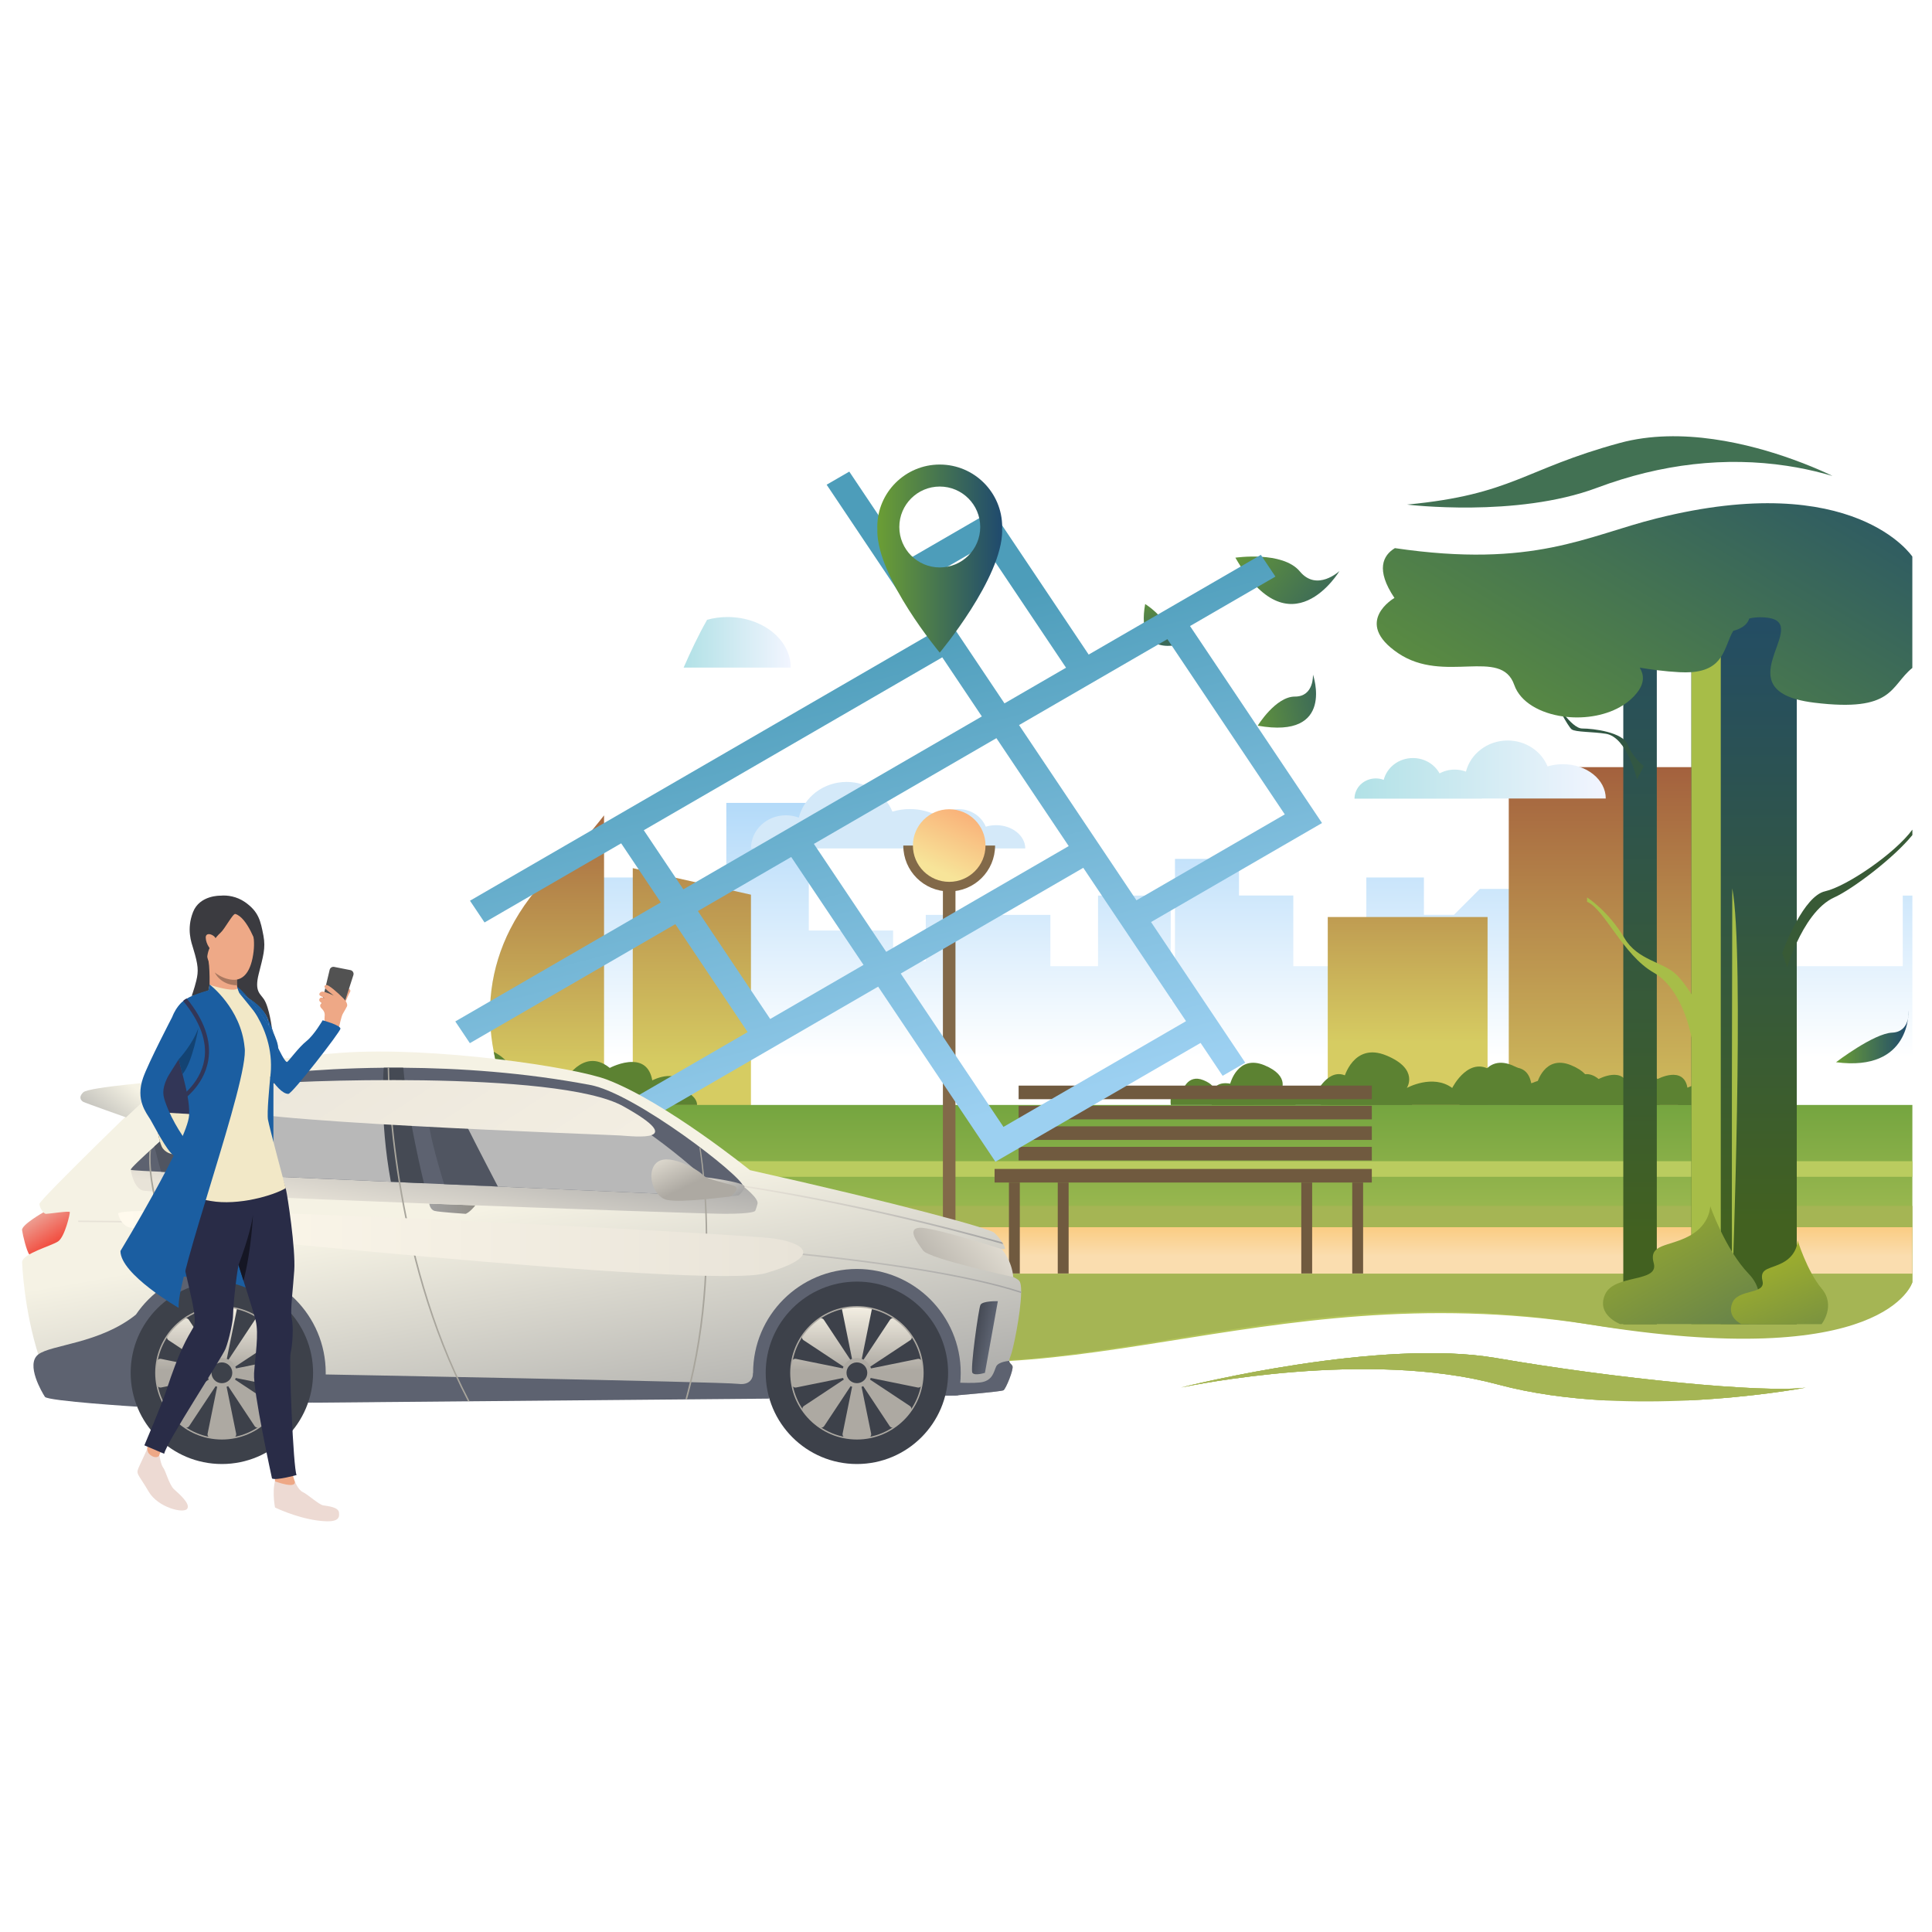 <?xml version="1.0" encoding="utf-8"?>
<!-- Generator: Adobe Illustrator 24.1.1, SVG Export Plug-In . SVG Version: 6.00 Build 0)  -->
<svg version="1.1" id="Слой_1" xmlns="http://www.w3.org/2000/svg" xmlns:xlink="http://www.w3.org/1999/xlink" x="0px" y="0px"
	 viewBox="0 0 512 512" style="enable-background:new 0 0 512 512;" xml:space="preserve">
<style type="text/css">
	.st0{filter:url(#Adobe_OpacityMaskFilter);}
	.st1{filter:url(#Adobe_OpacityMaskFilter_1_);}
	.st2{mask:url(#SVGID_1_);fill:url(#SVGID_2_);}
	.st3{fill:url(#SVGID_3_);}
	.st4{fill:url(#SVGID_4_);}
	.st5{fill:url(#SVGID_5_);}
	.st6{fill:url(#SVGID_6_);}
	.st7{fill:url(#SVGID_7_);}
	.st8{fill:url(#SVGID_8_);}
	.st9{fill:#D4E9F9;}
	.st10{fill:url(#SVGID_9_);}
	.st11{fill:url(#SVGID_10_);}
	.st12{fill:url(#SVGID_11_);}
	.st13{fill:#A5B554;}
	.st14{fill:url(#SVGID_12_);}
	.st15{fill:#BACC5F;}
	.st16{fill:url(#SVGID_13_);}
	.st17{fill:url(#SVGID_14_);}
	.st18{fill:url(#SVGID_15_);}
	.st19{fill:#5C8232;}
	.st20{fill:url(#SVGID_16_);}
	.st21{fill:#826949;}
	.st22{fill:url(#SVGID_17_);}
	.st23{fill:#A7BD48;}
	.st24{fill:#385A36;}
	.st25{fill:#325743;}
	.st26{fill:url(#SVGID_18_);}
	.st27{fill:url(#SVGID_19_);}
	.st28{fill:url(#SVGID_20_);}
	.st29{fill:url(#SVGID_21_);}
	.st30{fill:#705A3F;}
	.st31{fill:url(#SVGID_22_);}
	.st32{filter:url(#Adobe_OpacityMaskFilter_2_);}
	.st33{filter:url(#Adobe_OpacityMaskFilter_3_);}
	.st34{mask:url(#SVGID_23_);fill:url(#SVGID_24_);}
	.st35{fill:url(#SVGID_25_);}
	.st36{fill:url(#SVGID_26_);}
	.st37{fill:#427153;}
	.st38{fill:url(#SVGID_27_);}
	.st39{fill:url(#SVGID_28_);}
	.st40{fill:url(#SVGID_29_);}
	.st41{fill:url(#SVGID_30_);}
	.st42{fill:url(#SVGID_31_);}
	.st43{fill:url(#SVGID_32_);}
	.st44{fill:url(#SVGID_33_);}
	.st45{fill:url(#SVGID_34_);}
	.st46{fill:#5D6270;}
	.st47{fill:url(#SVGID_35_);}
	.st48{fill:url(#SVGID_36_);}
	.st49{fill:#A8A59C;}
	.st50{fill:#B8B8B8;}
	.st51{fill:#454A54;}
	.st52{fill:#505561;}
	.st53{fill:url(#SVGID_37_);}
	.st54{fill:url(#SVGID_38_);}
	.st55{fill:#3D414A;}
	.st56{fill:url(#SVGID_39_);}
	.st57{fill:url(#SVGID_40_);}
	.st58{fill:url(#SVGID_41_);}
	.st59{fill:url(#SVGID_42_);}
	.st60{fill:url(#SVGID_43_);}
	.st61{fill:url(#SVGID_44_);}
	.st62{fill:url(#SVGID_45_);}
	.st63{fill:url(#SVGID_46_);}
	.st64{fill:#ADA9A2;}
	.st65{fill:url(#SVGID_47_);}
	.st66{fill:url(#SVGID_48_);}
	.st67{fill:url(#SVGID_49_);}
	.st68{fill:url(#SVGID_50_);}
	.st69{fill:url(#SVGID_51_);}
	.st70{fill:url(#SVGID_52_);}
	.st71{fill:url(#SVGID_53_);}
	.st72{fill:url(#SVGID_54_);}
	.st73{fill:url(#SVGID_55_);}
	.st74{fill:url(#SVGID_56_);}
	.st75{fill:#3B3B40;}
	.st76{fill:#323657;}
	.st77{fill:#F2E8C7;}
	.st78{fill:#EEA886;}
	.st79{fill:#525252;}
	.st80{fill:#1B5EA1;}
	.st81{fill:#EDDAD3;}
	.st82{fill:#292C47;}
	.st83{fill:#2F4563;}
	.st84{fill:#DBCAC3;}
	.st85{fill:#134373;}
	.st86{fill:#151624;}
	.st87{fill:#EEA987;}
	.st88{fill:#A87860;}
</style>
<g>
	<g>
		<defs>
			<filter id="Adobe_OpacityMaskFilter" filterUnits="userSpaceOnUse" x="129.84" y="212.77" width="376.96" height="108.54">
				<feFlood  style="flood-color:white;flood-opacity:1" result="back"/>
				<feBlend  in="SourceGraphic" in2="back" mode="normal"/>
			</filter>
		</defs>
		<mask maskUnits="userSpaceOnUse" x="129.84" y="212.77" width="376.96" height="108.54" id="SVGID_1_">
			<g class="st0">
				<defs>
					<filter id="Adobe_OpacityMaskFilter_1_" filterUnits="userSpaceOnUse" x="129.84" y="212.77" width="371.21" height="108.54">
						<feFlood  style="flood-color:white;flood-opacity:1" result="back"/>
						<feBlend  in="SourceGraphic" in2="back" mode="normal"/>
					</filter>
				</defs>
				<mask maskUnits="userSpaceOnUse" x="129.84" y="212.77" width="371.21" height="108.54" id="SVGID_1_">
					<g class="st1">
					</g>
				</mask>
				<linearGradient id="SVGID_2_" gradientUnits="userSpaceOnUse" x1="315.449" y1="210.754" x2="315.449" y2="280.233">
					<stop  offset="0" style="stop-color:#FFFFFF"/>
					<stop  offset="1" style="stop-color:#000000"/>
				</linearGradient>
				<path class="st2" d="M501.06,237.32v83.99H155.88c-0.58-0.57-1.16-1.14-1.72-1.72c-2.47-2.5-4.77-5.09-6.9-7.72
					c-1.11-1.36-2.17-2.74-3.18-4.14c-0.12-0.16-0.24-0.32-0.34-0.48c-3.36-4.69-6.18-9.52-8.38-14.43
					c-2.08-4.64-3.61-9.36-4.51-14.08c-2.14-11.01-0.93-22.11,4.39-32.56v9.87h19.35v-23.5h15.26v9.89h7.94l6.87-6.87h7.82v-22.8
					h21.86v33.83h22.34v8.15h8.66v-12.3h33.02v13.61h12.63v-18.73h19.26v27.95h1.13v-37.67h16.97v9.71h14.39v18.73h19.35v-23.5
					h15.26v9.89h7.96l6.87-6.87h7.81v-22.8h21.85v33.83h22.36v8.15h8.66v-12.3h17.39v13.61h28.25v-18.73H501.06z"/>
			</g>
		</mask>
		<linearGradient id="SVGID_3_" gradientUnits="userSpaceOnUse" x1="318.321" y1="210.754" x2="318.321" y2="280.233">
			<stop  offset="0" style="stop-color:#B1D9F9"/>
			<stop  offset="1" style="stop-color:#FFFFFF"/>
		</linearGradient>
		<path class="st3" d="M506.8,237.32v83.99H155.88c-0.58-0.57-1.16-1.14-1.72-1.72c-2.47-2.5-4.77-5.09-6.9-7.72
			c-1.11-1.36-2.17-2.74-3.18-4.14c-0.12-0.16-0.24-0.32-0.34-0.48c-3.36-4.69-6.18-9.52-8.38-14.43
			c-2.08-4.64-3.61-9.36-4.51-14.08c-2.14-11.01-0.93-22.11,4.39-32.56v9.87h19.35v-23.5h15.26v9.89h7.94l6.87-6.87h7.82v-22.8
			h21.86v33.83h22.34v8.15h8.66v-12.3h33.02v13.61h12.63v-18.73h19.26v27.95h1.13v-37.67h16.97v9.71h14.39v18.73h19.35v-23.5h15.26
			v9.89h7.96l6.87-6.87h7.81v-22.8h21.85v33.83h22.36v8.15h8.66v-12.3h17.39v13.61h34v-18.73H506.8z"/>
		<linearGradient id="SVGID_4_" gradientUnits="userSpaceOnUse" x1="434.11" y1="307.375" x2="434.11" y2="187.835">
			<stop  offset="0" style="stop-color:#D6CC62"/>
			<stop  offset="1" style="stop-color:#9C5138"/>
		</linearGradient>
		<rect x="399.84" y="203.3" class="st4" width="68.55" height="103.95"/>
		<linearGradient id="SVGID_5_" gradientUnits="userSpaceOnUse" x1="144.959" y1="285.313" x2="144.959" y2="197.699">
			<stop  offset="0" style="stop-color:#D6CC62"/>
			<stop  offset="1" style="stop-color:#9C5138"/>
		</linearGradient>
		<path class="st5" d="M160.08,216.08v91.17h-16.34c-3.36-4.69-6.18-9.52-8.38-14.43c-2.08-4.64-3.61-9.36-4.51-14.08
			c-2.14-11.01-0.93-22.11,4.39-32.56c2.85-5.59,6.88-11,12.22-16.11C152.42,225.3,156.56,220.64,160.08,216.08z"/>
		<linearGradient id="SVGID_6_" gradientUnits="userSpaceOnUse" x1="183.35" y1="282.237" x2="183.35" y2="182.344">
			<stop  offset="0" style="stop-color:#D6CC62"/>
			<stop  offset="1" style="stop-color:#9C5138"/>
		</linearGradient>
		<polygon class="st6" points="167.69,307.25 199.01,307.25 199.01,237.1 167.69,230.07 		"/>
		<linearGradient id="SVGID_7_" gradientUnits="userSpaceOnUse" x1="373.046" y1="276.308" x2="373.046" y2="191.53">
			<stop  offset="0" style="stop-color:#D6CC62"/>
			<stop  offset="1" style="stop-color:#9C5138"/>
		</linearGradient>
		<rect x="351.87" y="243.02" class="st7" width="42.35" height="64.23"/>
		<g>
			<linearGradient id="SVGID_8_" gradientUnits="userSpaceOnUse" x1="181.176" y1="170.225" x2="209.551" y2="170.225">
				<stop  offset="0" style="stop-color:#B1E1E6"/>
				<stop  offset="1" style="stop-color:#F2F5FF"/>
			</linearGradient>
			<path class="st8" d="M209.55,176.92h-28.38c1.92-4.37,3.9-8.59,6.22-12.67c1.71-0.47,3.54-0.73,5.44-0.73
				C202.07,163.53,209.55,169.52,209.55,176.92z"/>
		</g>
		<path class="st9" d="M263.98,218.68c-0.97,0-1.89,0.14-2.74,0.4c-1.12-2.72-3.91-4.65-7.17-4.65c-2.03,0-3.88,0.75-5.26,1.98
			c-2.15-1.26-4.8-2-7.67-2c-1.63,0-3.2,0.24-4.64,0.68c-1.9-4.61-6.62-7.87-12.14-7.87c-6.14,0-11.28,4.03-12.67,9.46
			c-1.06-0.4-2.22-0.62-3.43-0.62c-5.11,0-9.25,3.94-9.25,8.79h13.54h4.97h10.59h8.07h2.92h8h2.94h4.15h2.11h4.77h10.64
			C271.68,221.45,268.23,218.68,263.98,218.68z"/>
		<linearGradient id="SVGID_9_" gradientUnits="userSpaceOnUse" x1="358.977" y1="203.953" x2="425.547" y2="203.953">
			<stop  offset="0" style="stop-color:#B1E1E6"/>
			<stop  offset="1" style="stop-color:#F2F5FF"/>
		</linearGradient>
		<path class="st10" d="M414.18,202.52c-1.43,0-2.79,0.21-4.05,0.59c-1.66-4.02-5.77-6.87-10.59-6.87c-5.35,0-9.84,3.52-11.05,8.25
			c-0.93-0.35-1.93-0.54-2.99-0.54c-1.45,0-2.82,0.37-4,1.01c-1.33-2.42-3.99-4.07-7.06-4.07c-3.75,0-6.89,2.46-7.74,5.78
			c-0.65-0.24-1.35-0.38-2.09-0.38c-3.12,0-5.65,2.4-5.65,5.37h8.27h3.03h6.47h4.93h11c0-0.01,0-0.02,0-0.04h0.92h9.23h7.03h15.7
			C425.55,206.59,420.46,202.52,414.18,202.52z"/>
		<linearGradient id="SVGID_10_" gradientUnits="userSpaceOnUse" x1="395.787" y1="367.278" x2="395.787" y2="356.124">
			<stop  offset="0" style="stop-color:#B3C45A"/>
			<stop  offset="1" style="stop-color:#639C38"/>
		</linearGradient>
		<path class="st11" d="M478.55,367.73c-0.95,0.18-13.89,2.56-31.01,3.38h-22.21c-9.51-0.51-19.29-1.76-28.38-4.21
			c-34.48-9.31-80.98,0.18-83.93,0.8c3.04-0.77,52.97-13.06,83.5-7.8C427.96,365.31,467.2,369.24,478.55,367.73z"/>
		<linearGradient id="SVGID_11_" gradientUnits="userSpaceOnUse" x1="321.077" y1="340.157" x2="321.077" y2="279.38">
			<stop  offset="0" style="stop-color:#B3C45A"/>
			<stop  offset="1" style="stop-color:#639C38"/>
		</linearGradient>
		<path class="st12" d="M420.59,350.9c-87.36-13.24-141.47,24.23-206.98,4.01c-13.53-4.18-26.17-10.16-37.32-17.39
			c-5.84-3.78-11.27-7.91-16.21-12.3c-1.44-1.28-2.84-2.59-4.2-3.91c-0.58-0.57-1.16-1.14-1.72-1.72c-2.47-2.5-4.77-5.09-6.9-7.72
			c-1.11-1.36-2.17-2.74-3.18-4.14c-0.12-0.16-0.24-0.32-0.34-0.48c-3.36-4.69-6.18-9.52-8.38-14.43H506.8v46.98
			C506.8,339.8,500.11,362.95,420.59,350.9z"/>
		<path class="st13" d="M478.55,367.73c-0.95,0.18-13.89,2.56-31.01,3.38h-22.21c-9.51-0.51-19.29-1.76-28.38-4.21
			c-34.48-9.31-80.98,0.18-83.93,0.8c3.04-0.77,52.97-13.06,83.5-7.8C427.96,365.31,467.2,369.24,478.55,367.73z"/>
		<path class="st13" d="M420.59,350.9c-87.19-14.34-141.47,24.23-206.98,4.01c-13.53-4.18-26.17-10.16-37.32-17.39
			c-5.84-3.78-11.27-7.91-16.21-12.3c-1.44-1.28-2.84-2.59-4.2-3.91c-0.58-0.57-1.16-1.14-1.72-1.72H506.8v20.21
			C506.8,339.8,500.05,363.97,420.59,350.9z"/>
		<linearGradient id="SVGID_12_" gradientUnits="userSpaceOnUse" x1="333.438" y1="332.907" x2="333.438" y2="318.171">
			<stop  offset="0" style="stop-color:#FADDAF"/>
			<stop  offset="1" style="stop-color:#FABD5A"/>
		</linearGradient>
		<path class="st14" d="M506.8,325.22v12.3H176.29c-5.84-3.78-11.27-7.91-16.21-12.3H506.8z"/>
		<path class="st15" d="M506.8,307.73v4.14H147.26c-1.11-1.36-2.17-2.74-3.18-4.14H506.8z"/>
		<linearGradient id="SVGID_13_" gradientUnits="userSpaceOnUse" x1="486.573" y1="274.813" x2="505.799" y2="274.813">
			<stop  offset="0" style="stop-color:#6B9E34"/>
			<stop  offset="0.135" style="stop-color:#61933C"/>
			<stop  offset="1" style="stop-color:#1F4A6E"/>
		</linearGradient>
		<path class="st16" d="M486.57,281.5c0,0,9.97-7.63,14.87-7.84c4.9-0.21,4.33-5.81,4.33-5.81S506.57,284.12,486.57,281.5z"/>
		<linearGradient id="SVGID_14_" gradientUnits="userSpaceOnUse" x1="326.276" y1="139.545" x2="366.135" y2="170.994">
			<stop  offset="0" style="stop-color:#6B9E34"/>
			<stop  offset="0.135" style="stop-color:#61933C"/>
			<stop  offset="1" style="stop-color:#1F4A6E"/>
		</linearGradient>
		<path class="st17" d="M327.39,147.79c0,0,12.52-1.84,17.08,3.64c4.55,5.48,10.51-0.11,10.51-0.11S341.94,173.17,327.39,147.79z"/>
		
			<linearGradient id="SVGID_15_" gradientUnits="userSpaceOnUse" x1="-6724.72" y1="2142.345" x2="-6696.139" y2="2164.896" gradientTransform="matrix(0.642 -0.767 0.767 0.642 3001.229 -6343.02)">
			<stop  offset="0" style="stop-color:#6B9E34"/>
			<stop  offset="0.135" style="stop-color:#61933C"/>
			<stop  offset="1" style="stop-color:#1F4A6E"/>
		</linearGradient>
		<path class="st18" d="M333.31,192.31c0,0,4.75-7.73,9.86-7.71c5.11,0.02,4.78-5.83,4.78-5.83S353.97,195.99,333.31,192.31z"/>
		<path class="st19" d="M184.73,292.82h-49.38c-2.08-4.64-3.61-9.36-4.51-14.08c7.35,3.91,4.4,8.68,4.24,8.92
			c0.32-0.17,7.97-4.26,13.78,0.01c0,0,4.61-9.25,11.21-5.69c0.5,0.27,1.01,0.61,1.53,1.03c0,0,3.1-1.66,6.08-1.58
			c2.31,0.05,4.53,1.16,5.18,4.88c0,0,7.7-4.09,9.19,3.11C182.06,289.42,184.73,290.71,184.73,292.82z"/>
		<path class="st19" d="M321.14,292.82c0,0-1.35-6.72,4.88-5.64c0,0,1.97-7.79,9.04-4.89c7.06,2.91,4.36,6.92,4.36,6.92
			s5.51-3.06,9.66,0c0,0,3.74-7.5,8.93-3.26c0,0,6.86-3.67,7.89,2.31c0,0,5.4-2.87,6.44,2.18c0,0,1.87,0.9,1.87,2.39H321.14z"/>
		<path class="st19" d="M310.29,292.82c0,0-0.84-4.19,3.04-3.51c0,0,1.23-4.85,5.63-3.04s2.72,4.31,2.72,4.31s3.43-1.9,6.01,0
			c0,0,2.33-4.67,5.56-2.03c0,0,4.27-2.28,4.92,1.44c0,0,3.36-1.79,4.01,1.36c0,0,1.16,0.56,1.16,1.48H310.29z"/>
		<path class="st19" d="M350.06,292.82c0,0-1.68-8.37,6.08-7.03c0,0,2.46-9.71,11.25-6.08c8.8,3.62,5.43,8.61,5.43,8.61
			s6.86-3.8,12.03,0c0,0,4.66-9.34,11.12-4.06c0,0,8.54-4.57,9.83,2.88c0,0,6.73-3.57,8.02,2.71c0,0,2.33,1.12,2.33,2.97H350.06z"/>
		<path class="st19" d="M386.79,292.82c0,0-1.35-6.72,4.88-5.64c0,0,1.97-7.79,9.04-4.89c7.06,2.91,4.36,6.92,4.36,6.92
			s5.5-3.06,9.66,0c0,0,3.74-7.5,8.93-3.26c0,0,6.85-3.67,7.89,2.31c0,0,5.4-2.87,6.44,2.18c0,0,1.87,0.9,1.87,2.39H386.79z"/>
		<path class="st19" d="M402.42,292.82c0,0-1.35-6.72,4.88-5.64c0,0,1.97-7.79,9.04-4.89c7.06,2.91,4.36,6.92,4.36,6.92
			s5.51-3.06,9.66,0c0,0,3.74-7.5,8.93-3.26c0,0,6.86-3.67,7.9,2.31c0,0,5.4-2.87,6.44,2.18c0,0,1.87,0.9,1.87,2.39H402.42z"/>
		<path class="st19" d="M444.69,292.82c0,0-0.68-3.36,2.44-2.82c0,0,0.99-3.9,4.52-2.44c3.53,1.45,2.18,3.46,2.18,3.46
			s2.75-1.53,4.83,0c0,0,1.87-3.75,4.47-1.63c0,0,3.43-1.83,3.95,1.16c0,0,2.7-1.43,3.22,1.09c0,0,0.93,0.45,0.93,1.19H444.69z"/>
		<linearGradient id="SVGID_16_" gradientUnits="userSpaceOnUse" x1="434.632" y1="327.572" x2="434.632" y2="127.925">
			<stop  offset="0" style="stop-color:#426120"/>
			<stop  offset="1" style="stop-color:#1F4A6E"/>
		</linearGradient>
		<rect x="430.19" y="140.02" class="st20" width="8.88" height="210.88"/>
		<rect x="249.88" y="216.95" class="st21" width="3.33" height="120.56"/>
		<linearGradient id="SVGID_17_" gradientUnits="userSpaceOnUse" x1="462.195" y1="324.399" x2="462.195" y2="139.975">
			<stop  offset="0" style="stop-color:#426120"/>
			<stop  offset="1" style="stop-color:#1F4A6E"/>
		</linearGradient>
		<rect x="448.24" y="136.4" class="st22" width="27.92" height="214.5"/>
		<rect x="448.24" y="136.4" class="st23" width="7.78" height="214.5"/>
		<path class="st23" d="M448.24,274.91c0,0-2.04-12.62-10.06-17.2s-13-16.82-17.59-18.73v-1.15c0,0,5.57,3.49,9.94,10.83
			c3.45,5.79,10.07,6.24,13.51,9.43c3.44,3.19,7.01,10.2,7.01,10.2L448.24,274.91z"/>
		<path class="st24" d="M506.8,219.86v1.44c-4.92,6.08-15.86,14.34-20.71,16.53c-4.52,2.04-7.86,7.51-9.94,11.98
			c-1.36,2.9-2.17,5.38-2.44,6.24c-0.07,0.21-0.1,0.32-0.1,0.32l-0.11-0.32l-1.2-3.51c0,0,1.52-4.26,3.85-8.44
			c2.04-3.67,4.71-7.28,7.52-7.9C489.28,234.95,502.15,226.22,506.8,219.86z"/>
		<path class="st23" d="M459.07,235.41c0,0-0.26,101.95,0,105.27C459.07,340.67,462.39,252.74,459.07,235.41z"/>
		<path class="st25" d="M433.83,206.57c0,0-2.58-11.18-8.24-12.11c-3.49-0.57-8.06-0.41-9.08-1.17c-1.02-0.76-4.47-7.49-4.47-7.49
			s4.33,7.26,7.26,7.26c2.93,0,10.83,0.96,12.11,4.36c1.28,3.41,4.21,5.58,4.21,5.58L433.83,206.57z"/>
		<linearGradient id="SVGID_18_" gradientUnits="userSpaceOnUse" x1="422.46" y1="303.623" x2="481.745" y2="407.963">
			<stop  offset="0.01" style="stop-color:#B0BD24"/>
			<stop  offset="1" style="stop-color:#1F4A6E"/>
		</linearGradient>
		<path class="st26" d="M453.22,319.62c0,0,0.08,4.84-5.45,7.87c-5.52,3.03-10.97,2.02-9.51,7.26c1.46,5.25-10.43,2.82-12.89,8.27
			c-2.45,5.45,3.99,7.87,3.99,7.87h34.06c0,0,6.21-6.86,0-13.32C457.21,331.12,453.22,319.62,453.22,319.62z"/>
		<linearGradient id="SVGID_19_" gradientUnits="userSpaceOnUse" x1="461.961" y1="323.289" x2="496.641" y2="405.692">
			<stop  offset="0.01" style="stop-color:#B0BD24"/>
			<stop  offset="1" style="stop-color:#1F4A6E"/>
		</linearGradient>
		<path class="st27" d="M476.39,328.7c0,0,0.05,3.44-3.39,5.59c-3.44,2.15-6.83,1.43-5.92,5.16c0.91,3.72-6.49,2.01-8.02,5.87
			c-1.53,3.87,2.48,5.59,2.48,5.59h21.2c0,0,3.87-4.87,0-9.45C478.88,336.86,476.39,328.7,476.39,328.7z"/>
		<linearGradient id="SVGID_20_" gradientUnits="userSpaceOnUse" x1="394.206" y1="233.958" x2="482.027" y2="86.993">
			<stop  offset="0" style="stop-color:#6B9E34"/>
			<stop  offset="0.135" style="stop-color:#61933C"/>
			<stop  offset="1" style="stop-color:#1F4A6E"/>
		</linearGradient>
		<path class="st28" d="M439.07,137.37c-18.5,4.6-32.55,13.31-69.41,7.89c-3.16,1.91-5.15,5.71-0.12,13.2c0,0-11.2,6.42,0.99,14.65
			c12.19,8.23,27.26-1.64,30.76,8.4c1.61,4.61,6.91,7.52,12.94,8.36c0.26,0.04,0.52,0.07,0.78,0.1c5.24,0.57,10.93-0.39,15.17-3.12
			c1.37-0.87,2.59-1.95,3.59-3.2c2.07-2.58,1.95-4.8,0.77-6.72c1.52,0.26,3.03,0.48,4.52,0.67c2.09,0.26,4.12,0.44,6.01,0.54
			c1.16,0.06,2.21,0.05,3.15-0.01c4.23-0.31,6.4-1.89,7.78-3.91c1.5-2.19,2.06-4.9,3.32-7.03c2.21-0.61,3.75-1.63,4.25-3.27
			c1.05-0.28,2.32-0.4,3.88-0.31c13.32,0.74-8.58,16.93,8.69,21.73c1.31,0.36,2.85,0.66,4.65,0.88c21.18,2.6,20.03-4.37,26-9.21
			v-29.5C506.8,147.5,491.45,124.25,439.07,137.37z"/>
		
			<linearGradient id="SVGID_21_" gradientUnits="userSpaceOnUse" x1="3281.022" y1="-4935.379" x2="3301.529" y2="-4919.199" gradientTransform="matrix(0.767 0.642 -0.642 0.767 -5378.469 1833.166)">
			<stop  offset="0" style="stop-color:#6B9E34"/>
			<stop  offset="0.135" style="stop-color:#61933C"/>
			<stop  offset="1" style="stop-color:#1F4A6E"/>
		</linearGradient>
		<path class="st29" d="M303.48,160.07c0,0,5.55,3.41,5.53,7.08c-0.01,3.66,4.18,3.43,4.18,3.43S300.84,174.89,303.48,160.07z"/>
		<g>
			<g>
				
					<rect x="269.95" y="287.7" transform="matrix(-1 -1.224647e-16 1.224647e-16 -1 633.496 578.998)" class="st30" width="93.6" height="3.6"/>
			</g>
			<g>
				
					<rect x="269.95" y="293.05" transform="matrix(-1 -1.224647e-16 1.224647e-16 -1 633.496 589.694)" class="st30" width="93.6" height="3.6"/>
			</g>
			<g>
				
					<rect x="267.38" y="313.38" transform="matrix(-1 -1.224647e-16 1.224647e-16 -1 537.641 650.866)" class="st30" width="2.88" height="24.11"/>
			</g>
			<g>
				
					<rect x="280.31" y="313.38" transform="matrix(-1 -1.224647e-16 1.224647e-16 -1 563.506 650.866)" class="st30" width="2.88" height="24.11"/>
			</g>
			<g>
				
					<rect x="263.58" y="309.77" transform="matrix(-1 -1.224647e-16 1.224647e-16 -1 627.123 623.151)" class="st30" width="99.97" height="3.6"/>
			</g>
			<g>
				
					<rect x="269.95" y="303.93" transform="matrix(-1 -1.224647e-16 1.224647e-16 -1 633.496 611.458)" class="st30" width="93.6" height="3.6"/>
			</g>
			<g>
				
					<rect x="269.95" y="298.49" transform="matrix(-1 -1.224647e-16 1.224647e-16 -1 633.496 600.576)" class="st30" width="93.6" height="3.6"/>
			</g>
			<g>
				
					<rect x="358.35" y="313.38" transform="matrix(-1 -1.224647e-16 1.224647e-16 -1 719.588 650.866)" class="st30" width="2.88" height="24.11"/>
			</g>
			<g>
				
					<rect x="344.85" y="313.38" transform="matrix(-1 -1.224647e-16 1.224647e-16 -1 692.584 650.866)" class="st30" width="2.88" height="24.11"/>
			</g>
		</g>
		<path class="st21" d="M263.71,224.08c0,6.72-5.44,12.16-12.17,12.16c-6.72,0-12.16-5.44-12.16-12.16H263.71z"/>
		<linearGradient id="SVGID_22_" gradientUnits="userSpaceOnUse" x1="248.479" y1="230.59" x2="262.438" y2="200.928">
			<stop  offset="0" style="stop-color:#F7E499"/>
			<stop  offset="1" style="stop-color:#FC835B"/>
		</linearGradient>
		<path class="st31" d="M261.17,224.08c0,5.31-4.31,9.62-9.62,9.62c-5.31,0-9.62-4.31-9.62-9.62c0-5.31,4.31-9.62,9.62-9.62
			C256.86,214.46,261.17,218.76,261.17,224.08z"/>
		<defs>
			<filter id="Adobe_OpacityMaskFilter_2_" filterUnits="userSpaceOnUse" x="116.02" y="124.99" width="234.32" height="201.83">
				<feFlood  style="flood-color:white;flood-opacity:1" result="back"/>
				<feBlend  in="SourceGraphic" in2="back" mode="normal"/>
			</filter>
		</defs>
		<mask maskUnits="userSpaceOnUse" x="116.02" y="124.99" width="234.32" height="201.83" id="SVGID_23_">
			<g class="st32">
				<defs>
					<filter id="Adobe_OpacityMaskFilter_3_" filterUnits="userSpaceOnUse" x="116.02" y="124.99" width="234.32" height="201.83">
						<feFlood  style="flood-color:white;flood-opacity:1" result="back"/>
						<feBlend  in="SourceGraphic" in2="back" mode="normal"/>
					</filter>
				</defs>
				<mask maskUnits="userSpaceOnUse" x="116.02" y="124.99" width="234.32" height="201.83" id="SVGID_23_">
					<g class="st33">
					</g>
				</mask>
				
					<linearGradient id="SVGID_24_" gradientUnits="userSpaceOnUse" x1="1363.434" y1="-669.596" x2="1301.182" y2="-884.113" gradientTransform="matrix(0.974 0.226 -0.211 0.913 -1237.253 565.354)">
					<stop  offset="0" style="stop-color:#000000"/>
					<stop  offset="0.226" style="stop-color:#3A3A3A"/>
					<stop  offset="1" style="stop-color:#FFFFFF"/>
				</linearGradient>
				<path class="st34" d="M315.37,165.91l22.63-13.11l-3.86-5.76l-45.63,26.43l-25.55-38.15l-22.31,12.92l-15.58-23.26l-6,3.47
					l26.79,39.99l-121.31,70.26l3.86,5.76l36.21-20.97l10.49,15.66l-54.45,31.54l3.86,5.76l54.45-31.54l19.16,28.6l-82.1,47.55
					l3.86,5.76l112.83-65.35l31.08,46.4l54.37-31.49l5.84,8.72l6-3.47l-24.97-37.28l45.31-26.24L315.37,165.91z M260.81,144.56
					l21.7,32.39l-16.31,9.45l-21.7-32.39L260.81,144.56z M170.61,220.02l79.1-45.82l10.49,15.66l-79.1,45.82L170.61,220.02z
					 M264.06,195.62l19.16,28.6l-48.37,28.02l-19.16-28.6L264.06,195.62z M204.11,270.04l-19.16-28.6l24.73-14.33l19.16,28.6
					L204.11,270.04z M265.93,298.64L238.7,258l48.38-28.02l27.23,40.64L265.93,298.64z M270.06,192.15l39.31-22.77l31.11,46.44
					l-39.31,22.77L270.06,192.15z"/>
			</g>
		</mask>
		
			<linearGradient id="SVGID_25_" gradientUnits="userSpaceOnUse" x1="267.858" y1="312.119" x2="209.653" y2="111.544" gradientTransform="matrix(0.997 0.014 0.014 0.94 -10.482 45.218)">
			<stop  offset="0.226" style="stop-color:#9CD0F1"/>
			<stop  offset="0.899" style="stop-color:#4D9DBA"/>
		</linearGradient>
		<path class="st35" d="M315.37,165.91l22.63-13.11l-3.86-5.76l-45.63,26.43l-25.55-38.15l-22.31,12.92l-15.58-23.26l-6,3.47
			l26.79,39.99l-121.31,70.26l3.86,5.76l36.21-20.97l10.49,15.66l-54.45,31.54l3.86,5.76l54.45-31.54l19.16,28.6l-82.1,47.55
			l3.86,5.76l112.83-65.35l31.08,46.4l54.37-31.49l5.84,8.72l6-3.47l-24.97-37.28l45.31-26.24L315.37,165.91z M260.81,144.56
			l21.7,32.39l-16.31,9.45l-21.7-32.39L260.81,144.56z M170.61,220.02l79.1-45.82l10.49,15.66l-79.1,45.82L170.61,220.02z
			 M264.06,195.62l19.16,28.6l-48.37,28.02l-19.16-28.6L264.06,195.62z M204.11,270.04l-19.16-28.6l24.73-14.33l19.16,28.6
			L204.11,270.04z M265.93,298.64L238.7,258l48.38-28.02l27.23,40.64L265.93,298.64z M270.06,192.15l39.31-22.77l31.11,46.44
			l-39.31,22.77L270.06,192.15z"/>
		<linearGradient id="SVGID_26_" gradientUnits="userSpaceOnUse" x1="232.497" y1="148.029" x2="265.595" y2="148.029">
			<stop  offset="0" style="stop-color:#6B9E34"/>
			<stop  offset="0.135" style="stop-color:#61933C"/>
			<stop  offset="1" style="stop-color:#1F4A6E"/>
		</linearGradient>
		<path class="st36" d="M265.59,139.66c0-9.14-7.41-16.55-16.55-16.55c-9.14,0-16.55,7.41-16.55,16.55c0,0.32,0.01,0.63,0.03,0.94
			h-0.03c0,12.6,16.55,32.35,16.55,32.35s16.55-19.75,16.55-32.35h-0.03C265.58,140.29,265.59,139.98,265.59,139.66z M249.05,150.38
			c-5.92,0-10.72-4.8-10.72-10.72c0-5.92,4.8-10.72,10.72-10.72s10.72,4.8,10.72,10.72C259.77,145.58,254.97,150.38,249.05,150.38z"
			/>
		<path class="st37" d="M485.62,126.13c-0.67-0.2-1.35-0.38-2.03-0.57c-3.3-0.9-6.66-1.6-10.05-2.11
			c-16.16-2.45-33.22-0.59-50.29,5.81c-21.39,8.02-50.36,4.46-50.36,4.46c28.08-2.67,30.75-9.36,56.37-16.33
			c16.29-4.43,34.65,0.31,45.86,4.36c3.77,1.36,6.73,2.63,8.53,3.45C484.83,125.73,485.52,126.08,485.62,126.13z"/>
		<path class="st13" d="M478.55,367.73c-0.95,0.18-13.89,2.56-31.01,3.38c-6.89,0.34-14.47,0.41-22.21,0
			c-9.51-0.51-19.29-1.76-28.38-4.21c-34.48-9.31-80.98,0.18-83.93,0.8c3.04-0.77,52.97-13.06,83.5-7.8
			C427.96,365.31,467.2,369.24,478.55,367.73z"/>
	</g>
	<g>
		<linearGradient id="SVGID_27_" gradientUnits="userSpaceOnUse" x1="18.863" y1="333.31" x2="7.622" y2="315.231">
			<stop  offset="0" style="stop-color:#C44338"/>
			<stop  offset="0.295" style="stop-color:#F25345"/>
			<stop  offset="1" style="stop-color:#E8E3D8"/>
		</linearGradient>
		<path class="st38" d="M11.49,321.29c0,0-5.83,3.3-5.64,4.71c0.19,1.41,1.22,5.6,1.92,6.45c0.7,0.85,8.66-1.21,10.16-3.64
			c1.5-2.44,6.46-10.31,0.84-9.46C13.16,320.2,11.49,321.29,11.49,321.29z"/>
		<linearGradient id="SVGID_28_" gradientUnits="userSpaceOnUse" x1="148.316" y1="397.315" x2="134.541" y2="319.436">
			<stop  offset="0" style="stop-color:#A1A1A1"/>
			<stop  offset="1" style="stop-color:#F5F2E4"/>
		</linearGradient>
		<path class="st39" d="M267.8,359.4c-0.25,0.57-0.34,0.97-0.33,1.25c0.02,0.69,0.58,0.77,0.85,1.37c0.37,0.84-1.75,6.04-2.37,6.41
			c-0.53,0.32-9.33,1.09-11.99,1.31c-0.48,0.04-0.75,0.06-0.75,0.06s-2.06,0.03-5.79,0.07c-7.68,0.09-22.43,0.26-40.74,0.47
			c-2.05,0.02-4.16,0.05-6.3,0.07c-34.95,0.4-80.56,0.91-115.21,1.26c-3.09,0.03-6.09,0.06-8.99,0.09
			c-23.81,0.23-40.72,0.36-42.29,0.28c-0.42-0.02-0.88-0.04-1.36-0.08c-6.17-0.41-17.06-1.69-18.62-2.3
			c-1.69-0.65-4.4-7.8-4.22-8.74c0.19-0.94,0.66-1.31,0.66-1.31c-4.12-12.74-4.49-25.2-4.49-25.2c0.28-2.25,7.77-4.22,9.55-5.43
			c1.78-1.22,3.18-7.4,3.09-7.77c-0.09-0.37-5.53,0.47-6.28,0.47c-0.75,0-1.69-1.59-1.78-2.62c-0.09-1.03,31.57-31.69,32.69-32.57
			c1.12-0.87,22.86-5.74,47.33-7.49c24.48-1.75,61.83,3.81,70.44,7.12c15.61,5.99,37.84,23.98,37.84,23.98
			c40.22,8.99,63.38,15.43,64.7,16.55c0.77,0.66,1.55,1.63,2.12,2.54c0.11,0.18,0.21,0.35,0.31,0.51c0.25,0.45,0.43,0.87,0.5,1.19
			c0.25,1.06-20.85-4.25-22.35-4.25c-1.5,0,0.87,3.44,1.87,4.62c1,1.19,22.92,5.75,24.35,8.36c0.27,0.49,0.38,1.43,0.38,2.64
			c0,0.12,0,0.25-0.01,0.38C270.52,347.99,268.47,357.84,267.8,359.4z"/>
		<linearGradient id="SVGID_29_" gradientUnits="userSpaceOnUse" x1="272.976" y1="316.651" x2="244.22" y2="342.034">
			<stop  offset="0" style="stop-color:#FFFAED"/>
			<stop  offset="1" style="stop-color:#ADA9A2"/>
		</linearGradient>
		<path class="st40" d="M265.45,331.02c0,0,2.72,3,3.07,7.41c0,0-22.31-4.84-23.88-7.02c-1.56-2.18-4.31-5.71-1.06-6.04
			C246.83,325.03,265.45,331.02,265.45,331.02z"/>
		<linearGradient id="SVGID_30_" gradientUnits="userSpaceOnUse" x1="21.444" y1="302.69" x2="33.809" y2="286.765">
			<stop  offset="0" style="stop-color:#A1A1A1"/>
			<stop  offset="1" style="stop-color:#F5F2E4"/>
		</linearGradient>
		<path class="st41" d="M43.69,286.5c0,0-20.18,1.56-21.62,2.97c-1.44,1.41-0.48,2.25,0,2.53c0.48,0.28,11.33,4.11,11.33,4.11
			L43.69,286.5z"/>
		<linearGradient id="SVGID_31_" gradientUnits="userSpaceOnUse" x1="250.959" y1="352.455" x2="265.012" y2="355.203">
			<stop  offset="0.402" style="stop-color:#3D414A"/>
			<stop  offset="1" style="stop-color:#697080"/>
		</linearGradient>
		<path class="st42" d="M264.44,344.83c0,0-4.12-0.13-4.62,1c-0.5,1.12-2.75,17.1-2.12,17.98c0.62,0.88,3.32,0,3.32,0L264.44,344.83
			z"/>
		<linearGradient id="SVGID_32_" gradientUnits="userSpaceOnUse" x1="113.758" y1="320.325" x2="125.984" y2="320.325">
			<stop  offset="0" style="stop-color:#A1A1A1"/>
			<stop  offset="1" style="stop-color:#918E87"/>
		</linearGradient>
		<path class="st43" d="M113.76,318.97c0,0,0.19,1.63,1.45,1.94c1.26,0.32,8.2,0.77,8.2,0.77s0.96-0.26,2.58-2.25L113.76,318.97z"/>
		<linearGradient id="SVGID_33_" gradientUnits="userSpaceOnUse" x1="47.63" y1="317.615" x2="59.856" y2="317.615">
			<stop  offset="0" style="stop-color:#A1A1A1"/>
			<stop  offset="1" style="stop-color:#918E87"/>
		</linearGradient>
		<path class="st44" d="M47.63,316.26c0,0,0.19,1.62,1.45,1.94c1.26,0.32,8.2,0.76,8.2,0.76s0.96-0.26,2.58-2.25L47.63,316.26z"/>
		<linearGradient id="SVGID_34_" gradientUnits="userSpaceOnUse" x1="120.664" y1="296.184" x2="115.951" y2="325.244">
			<stop  offset="0" style="stop-color:#A1A1A1"/>
			<stop  offset="1" style="stop-color:#E8E3D8"/>
		</linearGradient>
		<path class="st45" d="M196.94,314.36c0,0,4.18,3.19,3.81,4.64c-0.37,1.45-0.62,1.9-0.62,1.9s-0.25,0.78-8.12,0.78
			c-7.87,0-151.87-5.25-154.31-6.21c-2.43-0.95-3.06-5.48-3.06-5.48L196.94,314.36z"/>
		<path class="st46" d="M265.94,368.43c-0.63,0.38-12.74,1.38-12.74,1.38s-2.06,0.03-5.79,0.07l0.98-3.82c0,0,7.87,0.69,11.3,0.31
			c3.44-0.37,3.68-2.93,4.31-4.24c0.63-1.31,3.46-1.48,3.46-1.48c0.02,0.69,0.58,0.77,0.85,1.37
			C268.69,362.86,266.56,368.06,265.94,368.43z"/>
		<path class="st46" d="M86.32,363.81c0,2.74-0.4,5.38-1.15,7.87c-3.09,0.03-6.09,0.06-8.99,0.09c-23.81,0.23-40.72,0.36-42.29,0.28
			c-0.42-0.02-0.88-0.04-1.36-0.08c-0.8-2.58-1.23-5.33-1.23-8.17c0-15.2,12.32-27.51,27.51-27.51
			C74,336.3,86.32,348.61,86.32,363.81z"/>
		<path class="st46" d="M254.6,363.81c0,2.04-0.22,4.03-0.64,5.94c-0.48,0.04-0.75,0.06-0.75,0.06s-2.06,0.03-5.79,0.07
			c-7.68,0.09-22.43,0.26-40.74,0.47c-2.05,0.02-4.16,0.05-6.3,0.07c-0.52-2.12-0.8-4.33-0.8-6.62c0-15.2,12.32-27.51,27.51-27.51
			C242.28,336.3,254.6,348.61,254.6,363.81z"/>
		<path class="st46" d="M36.37,372.79c0,0-23.71-1.48-24.46-2.61c-0.75-1.13-5.17-8.6-1.78-11.23c3.4-2.63,16.25-2.84,25.87-10.54
			L36.37,372.79z"/>
		<path class="st46" d="M199.58,363.81c0,0,0.17,3.47-3.95,2.93c-4.12-0.55-111.28-2.53-111.28-2.53l-1.37,7.51l120.93-1.07
			L199.58,363.81z"/>
		<path class="st46" d="M196.94,314.36c0.39,3.51-8.72,2.56-11.31,2.45c-11.2-0.48-36.77-1.62-63.28-2.79c-0.02,0-0.03,0-0.03,0
			c-0.03,0-53.78-2.39-66.41-2.94c-0.31-0.01-21.21-0.77-21.27-1.08c-0.13-0.7,12.74-11.9,13.28-12.36
			c2.21-1.88,4.48-3.76,6.64-5.45c4.4-3.45,8.34-6.12,10.3-6.5c3.3-0.65,17.45-2.55,36.84-2.73c1.69-0.02,3.43-0.02,5.2,0
			c14.73,0.1,31.98,1.24,49.57,4.58C168.34,289.78,196.63,311.64,196.94,314.36z"/>
		<g>
			<linearGradient id="SVGID_35_" gradientUnits="userSpaceOnUse" x1="145.904" y1="345.017" x2="145.453" y2="321.101">
				<stop  offset="0" style="stop-color:#A1A1A1"/>
				<stop  offset="1" style="stop-color:#E8E3D8"/>
			</linearGradient>
			<path class="st47" d="M270.63,342.29c0,0.12,0,0.25-0.01,0.38c-55.37-17.95-247.95-18.83-249.89-18.83v-0.38
				c0.49,0,49.14,0.19,104,2.59C175.33,328.27,241.71,332.89,270.63,342.29z"/>
		</g>
		<g>
			<linearGradient id="SVGID_36_" gradientUnits="userSpaceOnUse" x1="231.547" y1="330.364" x2="231.23" y2="313.524">
				<stop  offset="0" style="stop-color:#A1A1A1"/>
				<stop  offset="1" style="stop-color:#E8E3D8"/>
			</linearGradient>
			<path class="st48" d="M265.87,329.72c-37.52-10.57-68.66-15.13-68.96-15.17l0.05-0.38c0.31,0.04,31.06,4.45,68.6,15.03
				C265.68,329.38,265.78,329.55,265.87,329.72z"/>
		</g>
		<g>
			<path class="st49" d="M48.53,338.28l-0.35,0.14c-6.08-13.38-7.98-22.56-8.5-27.9c-0.3-3.08-0.14-4.9-0.07-5.51
				c0.14-0.13,0.28-0.26,0.43-0.4c-0.07,0.45-0.29,2.39,0.06,5.9C40.64,315.94,42.55,325.11,48.53,338.28z"/>
		</g>
		<path class="st50" d="M191.35,317.04c-2.13-0.05-22.48-0.95-47.52-2.06c-4.55-0.2-9.26-0.41-14.05-0.63
			c-2.46-0.11-4.95-0.22-7.44-0.33c-0.02,0-0.03,0-0.03,0s-6.87-20.39-3.99-22.76c2.87-2.37,39.92,1.6,39.92,1.6
			C166.21,294.53,186.32,310.76,191.35,317.04z"/>
		<path class="st50" d="M108.01,313.38l-4.44-0.2c-23.14-1.03-44.53-1.97-54.96-2.42c-0.92-0.04-1.75-0.07-2.49-0.1v0
			c-0.75-1.95,14.89-16.33,19.2-18.51c4.31-2.19,36.13-1.64,36.13-1.64S110.16,310.84,108.01,313.38z"/>
		<path class="st51" d="M112.35,313.57C112.35,313.57,112.35,313.57,112.35,313.57l-2.4-0.1l-3.86-0.17l-0.42-0.02l-2.09-0.09
			c-3.12-16.88-1.88-30.23-1.88-30.23c0.34,0,0.69-0.01,1.03-0.01c0.12,0,0.25,0,0.37,0c1.24-0.01,2.51-0.01,3.79,0.01
			C107.72,294.42,112.27,313.28,112.35,313.57z"/>
		<g>
			<path class="st49" d="M124.44,371.34l-0.42,0.01c-10.29-19.68-15.6-41.18-18.35-58.07c-2.72-16.74-2.92-28.94-2.93-30.33
				c0.12,0,0.25,0,0.37,0c0.01,1.37,0.24,13.59,2.98,30.35C108.85,330.19,114.17,351.7,124.44,371.34z"/>
		</g>
		<g>
			<path class="st49" d="M182.07,370.82l-0.42,0c5.75-20.91,5.83-41.27,5.02-53.98c-0.44-6.91-1.15-11.55-1.34-12.77
				c0.11,0.08,0.22,0.17,0.33,0.25c0.17,1,0.91,5.57,1.38,12.53C187.88,329.42,187.87,349.75,182.07,370.82z"/>
		</g>
		<path class="st52" d="M117.7,313.81c0,0-4.88-15.58-3.95-17.7c0.94-2.11,7.93-1.74,10.43,3.26c2.5,5,7.76,15.07,7.76,15.07
			L117.7,313.81z"/>
		<path class="st52" d="M55.9,311.08c-2.8-0.12-5.25-0.23-7.28-0.31c-0.92-0.04-1.75-0.07-2.49-0.1c-1.58-0.06-2.74-0.11-3.43-0.14
			c-0.58-2.04-1.25-4.48-1.78-6.72c2.07-1.89,4.49-4.04,7-6.17c1.05,0.71,1.98,1.68,2.61,2.95
			C51.92,303.38,54.18,307.76,55.9,311.08z"/>
		<linearGradient id="SVGID_37_" gradientUnits="userSpaceOnUse" x1="31.29" y1="329.505" x2="212.865" y2="329.505">
			<stop  offset="0" style="stop-color:#FFFAED"/>
			<stop  offset="1" style="stop-color:#E8E3D8"/>
		</linearGradient>
		<path class="st53" d="M34.64,325.35c0,0,153.01,16.5,168.28,12.05c15.27-4.45,10.44-7.93,2.19-9.18
			c-8.24-1.25-174.79-10.08-173.82-6.54C32.27,325.22,34.64,325.35,34.64,325.35z"/>
		<linearGradient id="SVGID_38_" gradientUnits="userSpaceOnUse" x1="194.605" y1="415.963" x2="79.683" y2="239.572">
			<stop  offset="0" style="stop-color:#FFFAED"/>
			<stop  offset="1" style="stop-color:#E8E3D8"/>
		</linearGradient>
		<path class="st54" d="M59.95,293.17c0,0,4.48-4.95,8.93-5.75c5.1-0.91,78.81-3.99,96.29,5.75c17.49,9.74,3,7.99-0.87,7.74
			C160.43,300.66,56.21,297.03,59.95,293.17z"/>
		<path class="st55" d="M82.97,363.81c0,13.35-10.82,24.17-24.17,24.17c-13.35,0-24.17-10.82-24.17-24.17s10.82-24.17,24.17-24.17
			C72.15,339.64,82.97,350.46,82.97,363.81z"/>
		<g>
			<linearGradient id="SVGID_39_" gradientUnits="userSpaceOnUse" x1="58.805" y1="343.735" x2="58.805" y2="362.867">
				<stop  offset="0" style="stop-color:#FFFAED"/>
				<stop  offset="1" style="stop-color:#ADA9A2"/>
			</linearGradient>
			<path class="st56" d="M62.81,346.78l-2.72,13.4c-0.1,0.5-0.59,0.83-1.1,0.73h0c-0.12-0.02-0.24-0.02-0.36,0h0
				c-0.51,0.1-1-0.23-1.1-0.73l-2.72-13.4c0,0,0,0,0.01-0.01c0,0,0,0,0,0c1.28-0.3,2.62-0.45,3.99-0.45
				C60.18,346.31,61.52,346.47,62.81,346.78C62.8,346.78,62.81,346.78,62.81,346.78z"/>
			<linearGradient id="SVGID_40_" gradientUnits="userSpaceOnUse" x1="58.805" y1="344.119" x2="58.805" y2="363.249">
				<stop  offset="0" style="stop-color:#FFFAED"/>
				<stop  offset="1" style="stop-color:#ADA9A2"/>
			</linearGradient>
			<path class="st57" d="M62.58,379.93c0.1,0.52-0.24,1.02-0.76,1.11c-0.98,0.17-1.99,0.26-3.02,0.26c-1.03,0-2.04-0.09-3.02-0.26
				c-0.52-0.09-0.86-0.6-0.76-1.11l2.5-12.28c0.1-0.51,0.59-0.83,1.1-0.73h0c0.12,0.02,0.24,0.02,0.36,0h0c0.51-0.1,1,0.23,1.1,0.73
				L62.58,379.93z"/>
			<linearGradient id="SVGID_41_" gradientUnits="userSpaceOnUse" x1="69.041" y1="344.553" x2="69.041" y2="363.085">
				<stop  offset="0" style="stop-color:#FFFAED"/>
				<stop  offset="1" style="stop-color:#ADA9A2"/>
			</linearGradient>
			<path class="st58" d="M76.3,363.81c0,1.07-0.1,2.12-0.28,3.14c-0.09,0.52-0.6,0.86-1.11,0.75l-12.37-2.51
				c-0.5-0.1-0.83-0.59-0.73-1.09l0-0.01c0.02-0.12,0.02-0.24,0-0.35l0-0.01c-0.1-0.5,0.23-0.99,0.73-1.09l12.4-2.52
				c0.52-0.1,1.02,0.24,1.11,0.76C76.21,361.83,76.3,362.81,76.3,363.81z"/>
			<linearGradient id="SVGID_42_" gradientUnits="userSpaceOnUse" x1="48.567" y1="344.553" x2="48.567" y2="363.085">
				<stop  offset="0" style="stop-color:#FFFAED"/>
				<stop  offset="1" style="stop-color:#ADA9A2"/>
			</linearGradient>
			<path class="st59" d="M55.81,364.09L55.81,364.09c0.1,0.51-0.23,1-0.73,1.1l-12.37,2.51c-0.52,0.1-1.02-0.24-1.11-0.75
				c-0.19-1.02-0.28-2.07-0.28-3.14c0-1,0.08-1.98,0.25-2.93c0.09-0.52,0.59-0.87,1.11-0.76l12.4,2.52c0.5,0.1,0.83,0.59,0.73,1.1v0
				C55.78,363.85,55.78,363.97,55.81,364.09z"/>
			<linearGradient id="SVGID_43_" gradientUnits="userSpaceOnUse" x1="66.867" y1="344.348" x2="66.867" y2="362.674">
				<stop  offset="0" style="stop-color:#FFFAED"/>
				<stop  offset="1" style="stop-color:#ADA9A2"/>
			</linearGradient>
			<path class="st60" d="M72.93,355.17l-10.59,7.01c-0.43,0.28-1,0.17-1.29-0.25l0-0.01c-0.07-0.1-0.15-0.18-0.25-0.25l-0.01-0.01
				c-0.42-0.29-0.54-0.87-0.26-1.29l7.03-10.61c0.29-0.44,0.89-0.55,1.33-0.25c1.67,1.18,3.13,2.65,4.3,4.33
				C73.49,354.28,73.37,354.88,72.93,355.17z"/>
			<linearGradient id="SVGID_44_" gradientUnits="userSpaceOnUse" x1="50.791" y1="345.197" x2="50.791" y2="363.517">
				<stop  offset="0" style="stop-color:#FFFAED"/>
				<stop  offset="1" style="stop-color:#ADA9A2"/>
			</linearGradient>
			<path class="st61" d="M57.07,367.46l-6.93,10.46c-0.29,0.44-0.89,0.55-1.32,0.25c-1.66-1.16-3.12-2.6-4.29-4.26
				c-0.31-0.43-0.19-1.04,0.25-1.32l10.48-6.94c0.43-0.28,1.01-0.17,1.3,0.26l0,0c0.07,0.1,0.15,0.19,0.26,0.26l0,0
				C57.24,366.45,57.35,367.03,57.07,367.46z"/>
			<linearGradient id="SVGID_45_" gradientUnits="userSpaceOnUse" x1="66.817" y1="345.194" x2="66.817" y2="363.515">
				<stop  offset="0" style="stop-color:#FFFAED"/>
				<stop  offset="1" style="stop-color:#ADA9A2"/>
			</linearGradient>
			<path class="st62" d="M73.08,373.92c-1.17,1.65-2.63,3.09-4.29,4.25c-0.43,0.3-1.03,0.19-1.32-0.25l-6.93-10.46
				c-0.28-0.43-0.17-1.01,0.26-1.3l0,0c0.1-0.07,0.19-0.15,0.25-0.25l0-0.01c0.29-0.42,0.87-0.54,1.29-0.26l10.48,6.95
				C73.27,372.89,73.39,373.49,73.08,373.92z"/>
			<linearGradient id="SVGID_46_" gradientUnits="userSpaceOnUse" x1="50.74" y1="344.348" x2="50.74" y2="362.673">
				<stop  offset="0" style="stop-color:#FFFAED"/>
				<stop  offset="1" style="stop-color:#ADA9A2"/>
			</linearGradient>
			<path class="st63" d="M56.81,361.66L56.81,361.66c-0.1,0.07-0.19,0.16-0.26,0.26h0c-0.29,0.43-0.87,0.54-1.29,0.26l-10.59-7.01
				c-0.44-0.29-0.55-0.89-0.25-1.32c1.17-1.68,2.62-3.15,4.3-4.33c0.43-0.31,1.03-0.19,1.33,0.25l7.03,10.61
				C57.35,360.8,57.24,361.38,56.81,361.66z"/>
		</g>
		<path class="st64" d="M62.72,363.81c0,2.16-1.75,3.91-3.92,3.91c-2.16,0-3.91-1.75-3.91-3.91c0-2.16,1.75-3.91,3.91-3.91
			C60.97,359.89,62.72,361.65,62.72,363.81z"/>
		<g>
			<path class="st64" d="M58.81,381.49c-9.75,0-17.68-7.93-17.68-17.68c0-9.75,7.93-17.68,17.68-17.68
				c9.75,0,17.68,7.93,17.68,17.68C76.49,373.56,68.55,381.49,58.81,381.49z M58.81,346.5c-9.54,0-17.31,7.76-17.31,17.31
				c0,9.54,7.76,17.31,17.31,17.31c9.54,0,17.31-7.76,17.31-17.31C76.11,354.26,68.35,346.5,58.81,346.5z"/>
		</g>
		<path class="st55" d="M251.26,363.81c0,13.35-10.82,24.17-24.17,24.17c-13.35,0-24.17-10.82-24.17-24.17s10.82-24.17,24.17-24.17
			C240.44,339.64,251.26,350.46,251.26,363.81z"/>
		<g>
			<linearGradient id="SVGID_47_" gradientUnits="userSpaceOnUse" x1="227.089" y1="343.735" x2="227.089" y2="362.867">
				<stop  offset="0" style="stop-color:#FFFAED"/>
				<stop  offset="1" style="stop-color:#ADA9A2"/>
			</linearGradient>
			<path class="st65" d="M231.09,346.78l-2.72,13.4c-0.1,0.5-0.59,0.83-1.1,0.73h0c-0.12-0.02-0.24-0.02-0.36,0h0
				c-0.5,0.1-1-0.23-1.1-0.73l-2.72-13.4c0,0,0,0,0.01-0.01c0,0,0,0,0,0c1.28-0.3,2.62-0.45,3.99-0.45
				C228.46,346.31,229.8,346.47,231.09,346.78C231.09,346.78,231.09,346.78,231.09,346.78z"/>
			<linearGradient id="SVGID_48_" gradientUnits="userSpaceOnUse" x1="227.089" y1="344.119" x2="227.089" y2="363.249">
				<stop  offset="0" style="stop-color:#FFFAED"/>
				<stop  offset="1" style="stop-color:#ADA9A2"/>
			</linearGradient>
			<path class="st66" d="M230.86,379.93c0.1,0.52-0.24,1.02-0.76,1.11c-0.98,0.17-1.99,0.26-3.02,0.26c-1.03,0-2.04-0.09-3.02-0.26
				c-0.52-0.09-0.86-0.6-0.76-1.11l2.49-12.28c0.1-0.51,0.59-0.83,1.1-0.73h0c0.12,0.02,0.24,0.02,0.36,0h0
				c0.51-0.1,1,0.23,1.1,0.73L230.86,379.93z"/>
			<linearGradient id="SVGID_49_" gradientUnits="userSpaceOnUse" x1="237.325" y1="344.553" x2="237.325" y2="363.085">
				<stop  offset="0" style="stop-color:#FFFAED"/>
				<stop  offset="1" style="stop-color:#ADA9A2"/>
			</linearGradient>
			<path class="st67" d="M244.58,363.81c0,1.07-0.1,2.12-0.28,3.14c-0.09,0.52-0.6,0.86-1.11,0.75l-12.37-2.51
				c-0.5-0.1-0.83-0.59-0.73-1.09l0-0.01c0.02-0.12,0.02-0.24,0-0.35l0-0.01c-0.1-0.5,0.23-0.99,0.73-1.09l12.4-2.52
				c0.52-0.1,1.02,0.24,1.11,0.76C244.5,361.83,244.58,362.81,244.58,363.81z"/>
			<linearGradient id="SVGID_50_" gradientUnits="userSpaceOnUse" x1="216.851" y1="344.553" x2="216.851" y2="363.085">
				<stop  offset="0" style="stop-color:#FFFAED"/>
				<stop  offset="1" style="stop-color:#ADA9A2"/>
			</linearGradient>
			<path class="st68" d="M224.09,364.09L224.09,364.09c0.1,0.51-0.23,1-0.73,1.1l-12.37,2.51c-0.52,0.1-1.02-0.24-1.11-0.75
				c-0.18-1.02-0.28-2.07-0.28-3.14c0-1,0.08-1.98,0.25-2.93c0.09-0.52,0.59-0.87,1.11-0.76l12.4,2.52c0.5,0.1,0.83,0.59,0.73,1.1v0
				C224.07,363.85,224.07,363.97,224.09,364.09z"/>
			<linearGradient id="SVGID_51_" gradientUnits="userSpaceOnUse" x1="235.152" y1="344.348" x2="235.152" y2="362.674">
				<stop  offset="0" style="stop-color:#FFFAED"/>
				<stop  offset="1" style="stop-color:#ADA9A2"/>
			</linearGradient>
			<path class="st69" d="M241.22,355.17l-10.59,7.01c-0.43,0.28-1,0.17-1.29-0.25l0-0.01c-0.07-0.1-0.15-0.18-0.25-0.25l-0.01-0.01
				c-0.42-0.29-0.54-0.87-0.26-1.29l7.03-10.61c0.29-0.44,0.89-0.55,1.33-0.25c1.67,1.18,3.13,2.65,4.3,4.33
				C241.77,354.28,241.66,354.88,241.22,355.17z"/>
			<linearGradient id="SVGID_52_" gradientUnits="userSpaceOnUse" x1="219.075" y1="345.197" x2="219.075" y2="363.517">
				<stop  offset="0" style="stop-color:#FFFAED"/>
				<stop  offset="1" style="stop-color:#ADA9A2"/>
			</linearGradient>
			<path class="st70" d="M225.35,367.46l-6.93,10.46c-0.29,0.44-0.89,0.55-1.32,0.25c-1.66-1.16-3.12-2.6-4.29-4.26
				c-0.31-0.43-0.19-1.04,0.25-1.32l10.48-6.94c0.43-0.28,1.01-0.17,1.3,0.26l0,0c0.07,0.1,0.15,0.19,0.26,0.26l0,0
				C225.52,366.45,225.64,367.03,225.35,367.46z"/>
			<linearGradient id="SVGID_53_" gradientUnits="userSpaceOnUse" x1="235.101" y1="345.194" x2="235.101" y2="363.515">
				<stop  offset="0" style="stop-color:#FFFAED"/>
				<stop  offset="1" style="stop-color:#ADA9A2"/>
			</linearGradient>
			<path class="st71" d="M241.37,373.92c-1.17,1.65-2.63,3.09-4.29,4.25c-0.43,0.3-1.03,0.19-1.32-0.25l-6.93-10.46
				c-0.28-0.43-0.17-1.01,0.26-1.3l0,0c0.1-0.07,0.19-0.15,0.25-0.25l0-0.01c0.29-0.42,0.87-0.54,1.29-0.26l10.48,6.95
				C241.56,372.89,241.67,373.49,241.37,373.92z"/>
			<linearGradient id="SVGID_54_" gradientUnits="userSpaceOnUse" x1="219.025" y1="344.348" x2="219.025" y2="362.673">
				<stop  offset="0" style="stop-color:#FFFAED"/>
				<stop  offset="1" style="stop-color:#ADA9A2"/>
			</linearGradient>
			<path class="st72" d="M225.1,361.66L225.1,361.66c-0.11,0.07-0.19,0.16-0.26,0.26h0c-0.29,0.43-0.87,0.54-1.29,0.26l-10.59-7.01
				c-0.44-0.29-0.55-0.89-0.25-1.32c1.17-1.68,2.62-3.15,4.3-4.33c0.43-0.31,1.03-0.19,1.33,0.25l7.03,10.61
				C225.64,360.8,225.52,361.38,225.1,361.66z"/>
		</g>
		<path class="st64" d="M231,363.81c0,2.16-1.75,3.91-3.91,3.91c-2.16,0-3.91-1.75-3.91-3.91c0-2.16,1.75-3.91,3.91-3.91
			C229.25,359.89,231,361.65,231,363.81z"/>
		<g>
			<path class="st64" d="M227.09,381.49c-9.75,0-17.68-7.93-17.68-17.68c0-9.75,7.93-17.68,17.68-17.68s17.68,7.93,17.68,17.68
				C244.77,373.56,236.84,381.49,227.09,381.49z M227.09,346.5c-9.54,0-17.31,7.76-17.31,17.31c0,9.54,7.76,17.31,17.31,17.31
				c9.54,0,17.31-7.76,17.31-17.31C244.39,354.26,236.63,346.5,227.09,346.5z"/>
		</g>
		<linearGradient id="SVGID_55_" gradientUnits="userSpaceOnUse" x1="195.175" y1="318.035" x2="188.493" y2="308.667">
			<stop  offset="0" style="stop-color:#A1A1A1"/>
			<stop  offset="1" style="stop-color:#E8E3D8"/>
		</linearGradient>
		<path class="st73" d="M187.25,312.02c0,0,10.28,1.27,10.06,2.49c-0.22,1.22-1.54,2.27-1.54,2.27s-0.72,0.12-4.05,0.5
			C188.38,317.67,187.25,312.02,187.25,312.02z"/>
		<linearGradient id="SVGID_56_" gradientUnits="userSpaceOnUse" x1="176.584" y1="298.743" x2="183.702" y2="313.635">
			<stop  offset="0" style="stop-color:#FFFAED"/>
			<stop  offset="1" style="stop-color:#ADA9A2"/>
		</linearGradient>
		<path class="st74" d="M193.61,317.04c0,0,2.92-2.12,0.87-2.81c-2.05-0.69-7.36-1.75-8.24-2.87c-0.88-1.12-8.5-5.74-11.87-3.5
			c-3.37,2.25-1.5,9.24,2.37,10.12C180.63,318.85,193.61,317.04,193.61,317.04z"/>
		<path class="st55" d="M61.56,363.81c0,1.52-1.23,2.75-2.76,2.75s-2.75-1.23-2.75-2.75c0-1.52,1.23-2.76,2.75-2.76
			S61.56,362.29,61.56,363.81z"/>
		<path class="st55" d="M229.84,363.81c0,1.52-1.23,2.75-2.75,2.75c-1.52,0-2.76-1.23-2.76-2.75c0-1.52,1.23-2.76,2.76-2.76
			C228.61,361.05,229.84,362.29,229.84,363.81z"/>
	</g>
	<g>
		<g>
			<g>
				<path class="st75" d="M58.47,237.36c0,0-5.55-0.19-7.32,4.36c-1.77,4.55-0.43,8.04,0.07,9.7c1.32,4.33,1.43,5.9,0.79,8.51
					c-0.57,2.32-1.09,3.51-1.74,5.68c-0.65,2.16,0.44,1.92,0.53,2.08c0.09,0.16,21.24,4.71,21.24,4.71s-0.67-5.41-2.07-7.55
					c-1.03-1.57-2.57-2.1-1.41-6.74c1.16-4.64,1.89-6.79,1.25-10.16c-0.75-3.9-1.23-6.33-4.89-8.89
					C62.7,237.53,60.22,237.19,58.47,237.36z"/>
			</g>
		</g>
		<g>
			<path class="st76" d="M52.22,295.35c-0.18,3.19-0.87,6.55-2.32,10c0,0-4.54,1.88-6.73-0.97c-0.86-1.12-1.61-4.88-1.93-9.68
				c-0.49-7.39,1.69-17.95,4.45-24.38C45.69,270.32,52.99,281.56,52.22,295.35z"/>
		</g>
		<g>
			<path class="st77" d="M52.22,295.35c-0.18,3.19-0.87,6.55-2.32,10c0,0-4.54,1.88-6.73-0.97c-0.86-1.12-1.61-4.88-1.93-9.68
				L52.22,295.35z"/>
		</g>
		<g>
			<g>
				<path class="st78" d="M91.64,265.34c0,0,0.84-2.06,1.16-2.53c0.31-0.47-0.66-1.49-1.27-0.27c-0.61,1.22-0.98,2.01-0.98,2.01
					L91.64,265.34z"/>
			</g>
		</g>
		<g>
			<g>
				<path class="st79" d="M90.79,267.28l2.86-8.87c0.19-0.58-0.18-1.2-0.78-1.32l-4.31-0.85c-0.54-0.11-1.07,0.23-1.2,0.77
					l-2.17,9.11c-0.14,0.58,0.24,1.15,0.83,1.25l3.62,0.61C90.14,268.06,90.63,267.76,90.79,267.28z"/>
			</g>
		</g>
		<g>
			<g>
				<path class="st78" d="M91.96,266.68c0,0,0.36-0.77-0.9-2.05c-1.67-1.71-4.01-3.68-4.57-3.6c-0.8,0.12-0.64,0.75,0.48,1.64
					c1.13,0.89,1.5,1.18,1.5,1.18s-2.42-1.16-3.09-1.06c-0.67,0.09-0.96,0.77-0.59,1.04c0.37,0.26,1.31,0.69,1.31,0.69
					s-1.08-0.35-1.34,0.04c-0.19,0.29-0.4,0.72,0.54,1.28c0,0-0.96,0.51-0.11,1.37c0.85,0.86,0.95,1.38,0.82,2.5
					c-0.13,1.12,0.58,2.89,0.58,2.89l3.26-0.36c0,0,0.6-2.93,1.02-3.61C91.31,267.94,91.96,266.68,91.96,266.68z"/>
			</g>
		</g>
		<g>
			<path class="st80" d="M71.4,285.31c1.49,2.24,3.45,4.6,5.02,4.58c1.02-0.01,13.8-16.47,13.8-17.29
				c-0.01-0.93-4.71-2.22-4.71-2.22s-2.24,3.89-4.3,5.53c-2.06,1.64-4.57,5.14-5.09,5.5c-0.52,0.36-2.39-3.66-2.39-3.66
				c-0.62-1.94-1.38-5.36-3.18-8.54c-1.8-3.18-5.84-4.55-5.84-4.55c-7.87,3.53,4.39,16.77,4.39,16.77S70.68,284.29,71.4,285.31z"/>
		</g>
		<g>
			<g>
				<path class="st80" d="M62.86,261.46c0,0,6.19,4.46,8.25,15.09c0,0-5.81-11.37-7.7-13.4C63.41,263.16,62.61,262.39,62.86,261.46z
					"/>
			</g>
		</g>
		<g>
			<g>
				<path class="st80" d="M72.49,279.28c0,0-0.08,24.67,0,30.37c0.08,5.69-7.21-13.67-7.21-13.67S69.17,283.9,72.49,279.28z"/>
			</g>
		</g>
		<g>
			<g>
				<path class="st80" d="M40.06,338.56c0,0,17.66-1.93,28.46,4.27c10.8,6.2-10.09-18.35-10.09-18.35S40.3,331.61,40.06,338.56z"/>
			</g>
		</g>
		<g>
			<g>
				<g>
					<path class="st81" d="M78.02,392.34c0,0,0.93,2.49,2.23,3.08c1.3,0.59,4.24,3.32,5.42,3.52c1.18,0.2,4.02,0.42,4.17,1.92
						c0.16,1.5-0.15,2.85-5.86,2.07c-5.71-0.79-11.1-3.43-11.1-3.43s-1.15-5.79,0.7-8.64C75.45,387.99,78.02,392.34,78.02,392.34z"
						/>
				</g>
			</g>
		</g>
		<g>
			<g>
				<path class="st78" d="M78.02,392.34l-1.07-3.57h-4.08v3.8C72.87,392.57,79.04,394.89,78.02,392.34z"/>
			</g>
		</g>
		<g>
			<g>
				<g>
					<path class="st81" d="M42.23,385.62c0,0,0.4,2.58,1.04,3.36c0.63,0.78,1.55,4.49,2.84,5.68c1.29,1.19,4.46,3.85,3.49,5.19
						c-0.97,1.34-7.75-0.38-10.17-4.51c-2.42-4.13-3.25-4.6-2.94-5.72c0.31-1.12,2.61-5.43,2.55-5.96
						C38.98,383.14,42.23,385.62,42.23,385.62z"/>
				</g>
			</g>
		</g>
		<g>
			<g>
				<path class="st78" d="M43.22,383.76c-0.04,0-0.82,1.17-0.99,1.85c-0.17,0.68-1.67,0.96-2.87-0.53c0,0-0.37-0.54-0.32-1.42
					c0.05-0.89,1.07-2.98,1.07-2.98L43.22,383.76z"/>
			</g>
		</g>
		<g>
			<g>
				<g>
					<path class="st82" d="M60.1,325.12c0.21,1.03,1.58,5.33,3.1,10.12c0,0,0,0,0,0c0.44,1.37,0.89,2.78,1.33,4.17
						c0.96,3.02,1.88,5.91,2.5,7.99c0.34,1.13,0.6,2.03,0.73,2.57c0.88,3.59-0.11,9.23-0.43,13.95c-0.32,4.71,4.76,27.9,4.76,27.9
						c1.2,0.56,6.51-0.92,6.51-0.92c-0.88-1.68-2.06-30.54-1.58-32.38c0.48-1.84,0.8-6.95,0.32-8.95c-0.1-0.41-0.15-0.95-0.16-1.6
						c-0.04-2.52,0.48-6.69,0.8-11.26c0.4-5.75-1.84-20.05-2.16-21.33c-0.03-0.12-0.08-0.28-0.14-0.49c-0.59-2.01-2.48-7.7-2.48-7.7
						c-3.84-1.14-6.74-1.35-8.89-0.91c-2.86,0.58-4.43,2.3-5.22,4.48C57.22,315.96,59.82,323.79,60.1,325.12z"/>
				</g>
			</g>
		</g>
		<g>
			<g>
				<g>
					<path class="st82" d="M38.26,383.03l5.25,2.23c0.66-3.19,15.31-25.39,16.27-27.86c0.96-2.48,1.99-7.27,1.99-9.03
						c0-0.31,0.02-0.84,0.07-1.53c0.17-2.66,0.66-7.69,1.36-11.6c0.13-0.73,0.27-1.42,0.41-2.05c0.77-3.37,0.91-14.89,0.92-21.67
						c0-3.01-0.02-5.09-0.02-5.09s-0.07-0.05-0.19-0.15c-1.46-1.1-10.8-7.82-14.06-1.54c-0.86,1.66-1.42,3.44-1.76,5.3
						c-1.04,5.69-1.82,12.98-0.98,18.82c0.72,5,2.28,10.65,3.35,15.8c0.58,2.81,1.09,5.84,0.44,6.98c-1.84,3.2-3.63,5.9-7.35,17.17
						C42.75,372.49,38.26,383.03,38.26,383.03z"/>
				</g>
			</g>
		</g>
		<g>
			<g>
				<g>
					<path class="st77" d="M51.75,294.89c-0.85,3.41-5.19,20.43-5.08,21.44c0.04,0.38,4.8,1.18,9.17,1.94
						c7.27,1.28,16.65-1.44,19.86-3.39c0,0,0,0,0,0c-0.07-0.25-4.36-16.29-4.68-18.14c-0.32-1.86,0.39-8.85,0.55-10.82
						c0.06-0.73,0.37-1.78,0.74-2.9v0c0.62-1.91,1.39-4.04,1.35-5.29c-0.03-0.94-0.27-1.83-0.65-2.72l0,0
						c-0.43-1.01-1.06-2.04-1.79-3.18c-0.43-0.67-0.88-1.34-1.33-2c-1.46-2.15-2.93-4.1-3.65-4.77c-0.53-0.5-1.04-0.88-1.47-1.17
						c0,0,0,0,0,0c-0.63-0.42-1.12-0.65-1.36-0.74c0,0,0,0,0,0c-0.1-0.04-0.15-0.06-0.15-0.06l-6.34-1.01c0,0-0.68,0.24-1.63,0.57
						c-1.17,0.4-2.76,0.92-4.03,1.25c0,0,0,0,0,0c-0.2,0.05-0.38,0.1-0.56,0.14c0,0-1.08,0.4-2.23,1.69
						c-1.09,1.23-2.24,3.24-2.27,7.34c-0.03,3.61,4.12,12.23,4.76,14.89C51.59,290.63,52.6,291.48,51.75,294.89z"/>
				</g>
			</g>
		</g>
		<g>
			<g>
				<g>
					<path class="st81" d="M64.77,263.9l3.67,5.79l3.39,5.34c-0.01-0.03-0.23-0.84-0.62-3.18c-0.07-0.45-0.15-0.94-0.23-1.5
						c-0.02-0.17-0.06-0.33-0.11-0.49v0C69.42,266.5,64.93,263.98,64.77,263.9C64.77,263.9,64.77,263.9,64.77,263.9z"/>
				</g>
			</g>
		</g>
		<g>
			<g>
				<g>
					<path class="st78" d="M55.53,262.78c0,0,0.18-7.51-0.46-8.71c-0.64-1.21,7.74,5.02,7.74,5.02s-0.03,0.29-0.04,0.51
						c0,0.04,0,0.08-0.01,0.11c-0.02,0.7-0.01,0.81,0.05,1.41c0.01,0.07,0.02,0.15,0.03,0.24c0.1,0.97,0.36,2.03,0.78,2.9
						C64.55,266.19,55.53,262.78,55.53,262.78z"/>
				</g>
			</g>
		</g>
		<g>
			<g>
				<path class="st80" d="M70.86,269.81L70.86,269.81c0,0,0.2,0.41,0.36,2.04l-1.33-2c0,0-2.37-3.4-3.19-4.29
					c-0.81-0.88-1.93-1.66-1.93-1.66S69.44,266.14,70.86,269.81z"/>
			</g>
		</g>
		<g>
			<g>
				<path class="st78" d="M63.26,263.1c0,0,4.25,6.53,2.81,7.1c-1.44,0.57-9.22-0.76-12.53-6.97
					C53.53,263.24,58.48,260.7,63.26,263.1z"/>
			</g>
		</g>
		<g>
			<g>
				<path class="st83" d="M71.56,286.04c0.01-0.09,0.02-0.14,0.02-0.15c0,0.01,0,0.02-0.01,0.04
					C71.56,285.96,71.56,285.99,71.56,286.04z"/>
			</g>
		</g>
		<g>
			<g>
				<path class="st81" d="M53.2,274.52c0,0-5.41-1.93-7.1-2.06c0,0,1.26-9.64,6.85-8.67C58.55,264.76,53.2,274.52,53.2,274.52z"/>
			</g>
		</g>
		<g>
			<g>
				<path class="st77" d="M62.92,261.92c0,0-0.33,1.24-7.37-0.92l-0.33,1.6c0,0-0.93,0.14-3.47,1.18c0,0,12.69,11.96,14.61,7.08
					c1.92-4.88-2.96-7.7-2.96-7.7L62.92,261.92z"/>
			</g>
		</g>
		<g>
			<g>
				<path class="st80" d="M63.41,263.16l9.6,11.87c-0.43-1.01-1.06-2.04-1.79-3.18c-0.43-0.67-0.88-1.34-1.33-2
					c-1.46-2.15-2.93-4.1-3.65-4.77c-0.53-0.5-1.04-0.88-1.47-1.17c0,0,0,0,0,0C64.13,263.47,63.64,263.25,63.41,263.16
					C63.41,263.16,63.41,263.16,63.41,263.16z"/>
			</g>
		</g>
		<g>
			<g>
				<path class="st80" d="M71.57,285.89c0.62-1.91,2.28-6.29,2.16-8.14c-0.06-0.94-0.35-1.83-0.73-2.72l0,0
					c-0.43-1.01-1.06-2.14-1.79-3.28c-0.43-0.67-1.2-1.79-1.65-2.45c-1.46-2.15-2.61-3.57-3.32-4.24c-0.53-0.5-1.04-0.92-1.47-1.21
					c0,0,0,0,0,0c-0.64-0.42-1.12-0.59-1.36-0.69c0,0,0,0,0,0C63.41,263.16,73.52,272.28,71.57,285.89z"/>
			</g>
		</g>
		<g>
			<g>
				<path class="st78" d="M49.8,303.71c0,0,0.69,1.07,1.12,1.28c0.43,0.21,0.92,1.22,0.92,1.22l-2.74,2.01c0,0-1-2.37-2.26-3.11
					C45.59,304.36,49.8,303.71,49.8,303.71z"/>
			</g>
		</g>
		<g>
			<g>
				<g>
					<path class="st80" d="M45.65,269.49c0,0,2.24-6.45,6.9-4.43c4.47,1.94-1.56,9.8-2.1,10.77c-0.54,0.96-5.59,8.72-6.1,9.76
						c-1.61,3.31-1.07,4.94-0.52,6.53c1.84,5.32,5.42,10.29,6.3,11.14c0.87,0.86-2.69,3.94-4.1,2.97c-1.88-1.29-5.24-7.98-6.16-9.51
						c-1.13-1.86-3.98-5.22-1.96-11.05C39.26,281.75,45.65,269.49,45.65,269.49z"/>
				</g>
			</g>
		</g>
		<g>
			<g>
				<path class="st84" d="M52.56,304.23l-5.89,4.73c0,0,4.62,6.94,6.83,4.02C55.72,310.07,52.56,304.23,52.56,304.23z"/>
			</g>
		</g>
		<g>
			<path class="st80" d="M64.82,277.55L64.82,277.55c-0.97-10.37-9.26-16.64-9.26-16.64l-0.32,1.54l0,0
				c-8.53,2.41-8.74,4.31-9.13,10.02c-0.15,2.19,0.46,5.12,1.25,8.27c0.32,1.28,0.67,2.59,1.01,3.91c1.01,3.9,1.93,7.82,1.75,10.89
				c-0.39,6.67-18.2,35.99-18.2,35.99c0,6.2,15.43,15.07,15.43,15.07C46.63,338.42,66.21,285.78,64.82,277.55z"/>
		</g>
		<g>
			<g>
				<path class="st85" d="M48.37,284.65L48.37,284.65c2.66-3.12,4.22-12.25,4.22-12.25c-1.58,4.46-5.24,8.34-5.24,8.34s0,0,0,0
					C47.68,282.01,48.03,283.33,48.37,284.65z"/>
			</g>
		</g>
		<g>
			<g>
				<path class="st86" d="M63.2,335.24C63.2,335.24,63.2,335.24,63.2,335.24c0.44,1.37,0.89,2.78,1.33,4.17
					c2.14-8.26,2.51-17.46,2.51-17.46C66.39,327.08,63.2,335.24,63.2,335.24z"/>
			</g>
		</g>
		<g>
			<g>
				<path class="st76" d="M47.63,292.13l-0.55-0.9c0.08-0.05,5.96-3.75,7.07-10.41c0.81-4.83-1.15-10.11-5.6-15.54l0.94-0.65
					c4.65,5.68,6.57,11.22,5.7,16.37C53.99,288.15,47.89,291.97,47.63,292.13z M47.36,291.68l-0.28-0.45h0L47.36,291.68z"/>
			</g>
		</g>
		<g>
			<path class="st76" d="M48.55,265.28c0,0,0.28-0.41,0.94-0.65C49.5,264.64,49.37,265.26,48.55,265.28z"/>
		</g>
		<g>
			<g>
				<path class="st87" d="M62.79,240.27c0,0,6.12,4,4.13,13.66c-1.99,9.66-9.22,4.35-10,3.8c-0.79-0.55-3.21-6.6-3.31-9.23
					C53.53,246.01,52.23,236.06,62.79,240.27z"/>
			</g>
		</g>
		<g>
			<g>
				<path class="st75" d="M62.37,242.21c-0.64-0.19-2.79,3.98-3.95,5c-1.16,1.03-3.29,3.61-3.5,6.44c-0.21,2.83-2.59-6.18-1.77-9.52
					c0.83-3.34,1.93-8.24,9.39-4.36c7.46,3.89,5.53,10.83,5.53,10.83S65.6,243.16,62.37,242.21z"/>
			</g>
		</g>
		<g>
			<g>
				<path class="st87" d="M57.2,248.88c-0.2-1.14-2.72-2.11-2.68-0.39c0.04,1.72,1.43,3.7,2.22,3.58
					C57.53,251.94,57.39,249.93,57.2,248.88z"/>
			</g>
		</g>
		<g>
			<path class="st88" d="M62.82,261.11h-0.01c-4.43-0.05-5.89-3.38-5.89-3.38c3.07,2.32,5.53,1.93,5.85,1.86
				c0,0.04,0,0.08-0.01,0.12C62.75,260.41,62.76,260.51,62.82,261.11z"/>
		</g>
	</g>
</g>
</svg>
